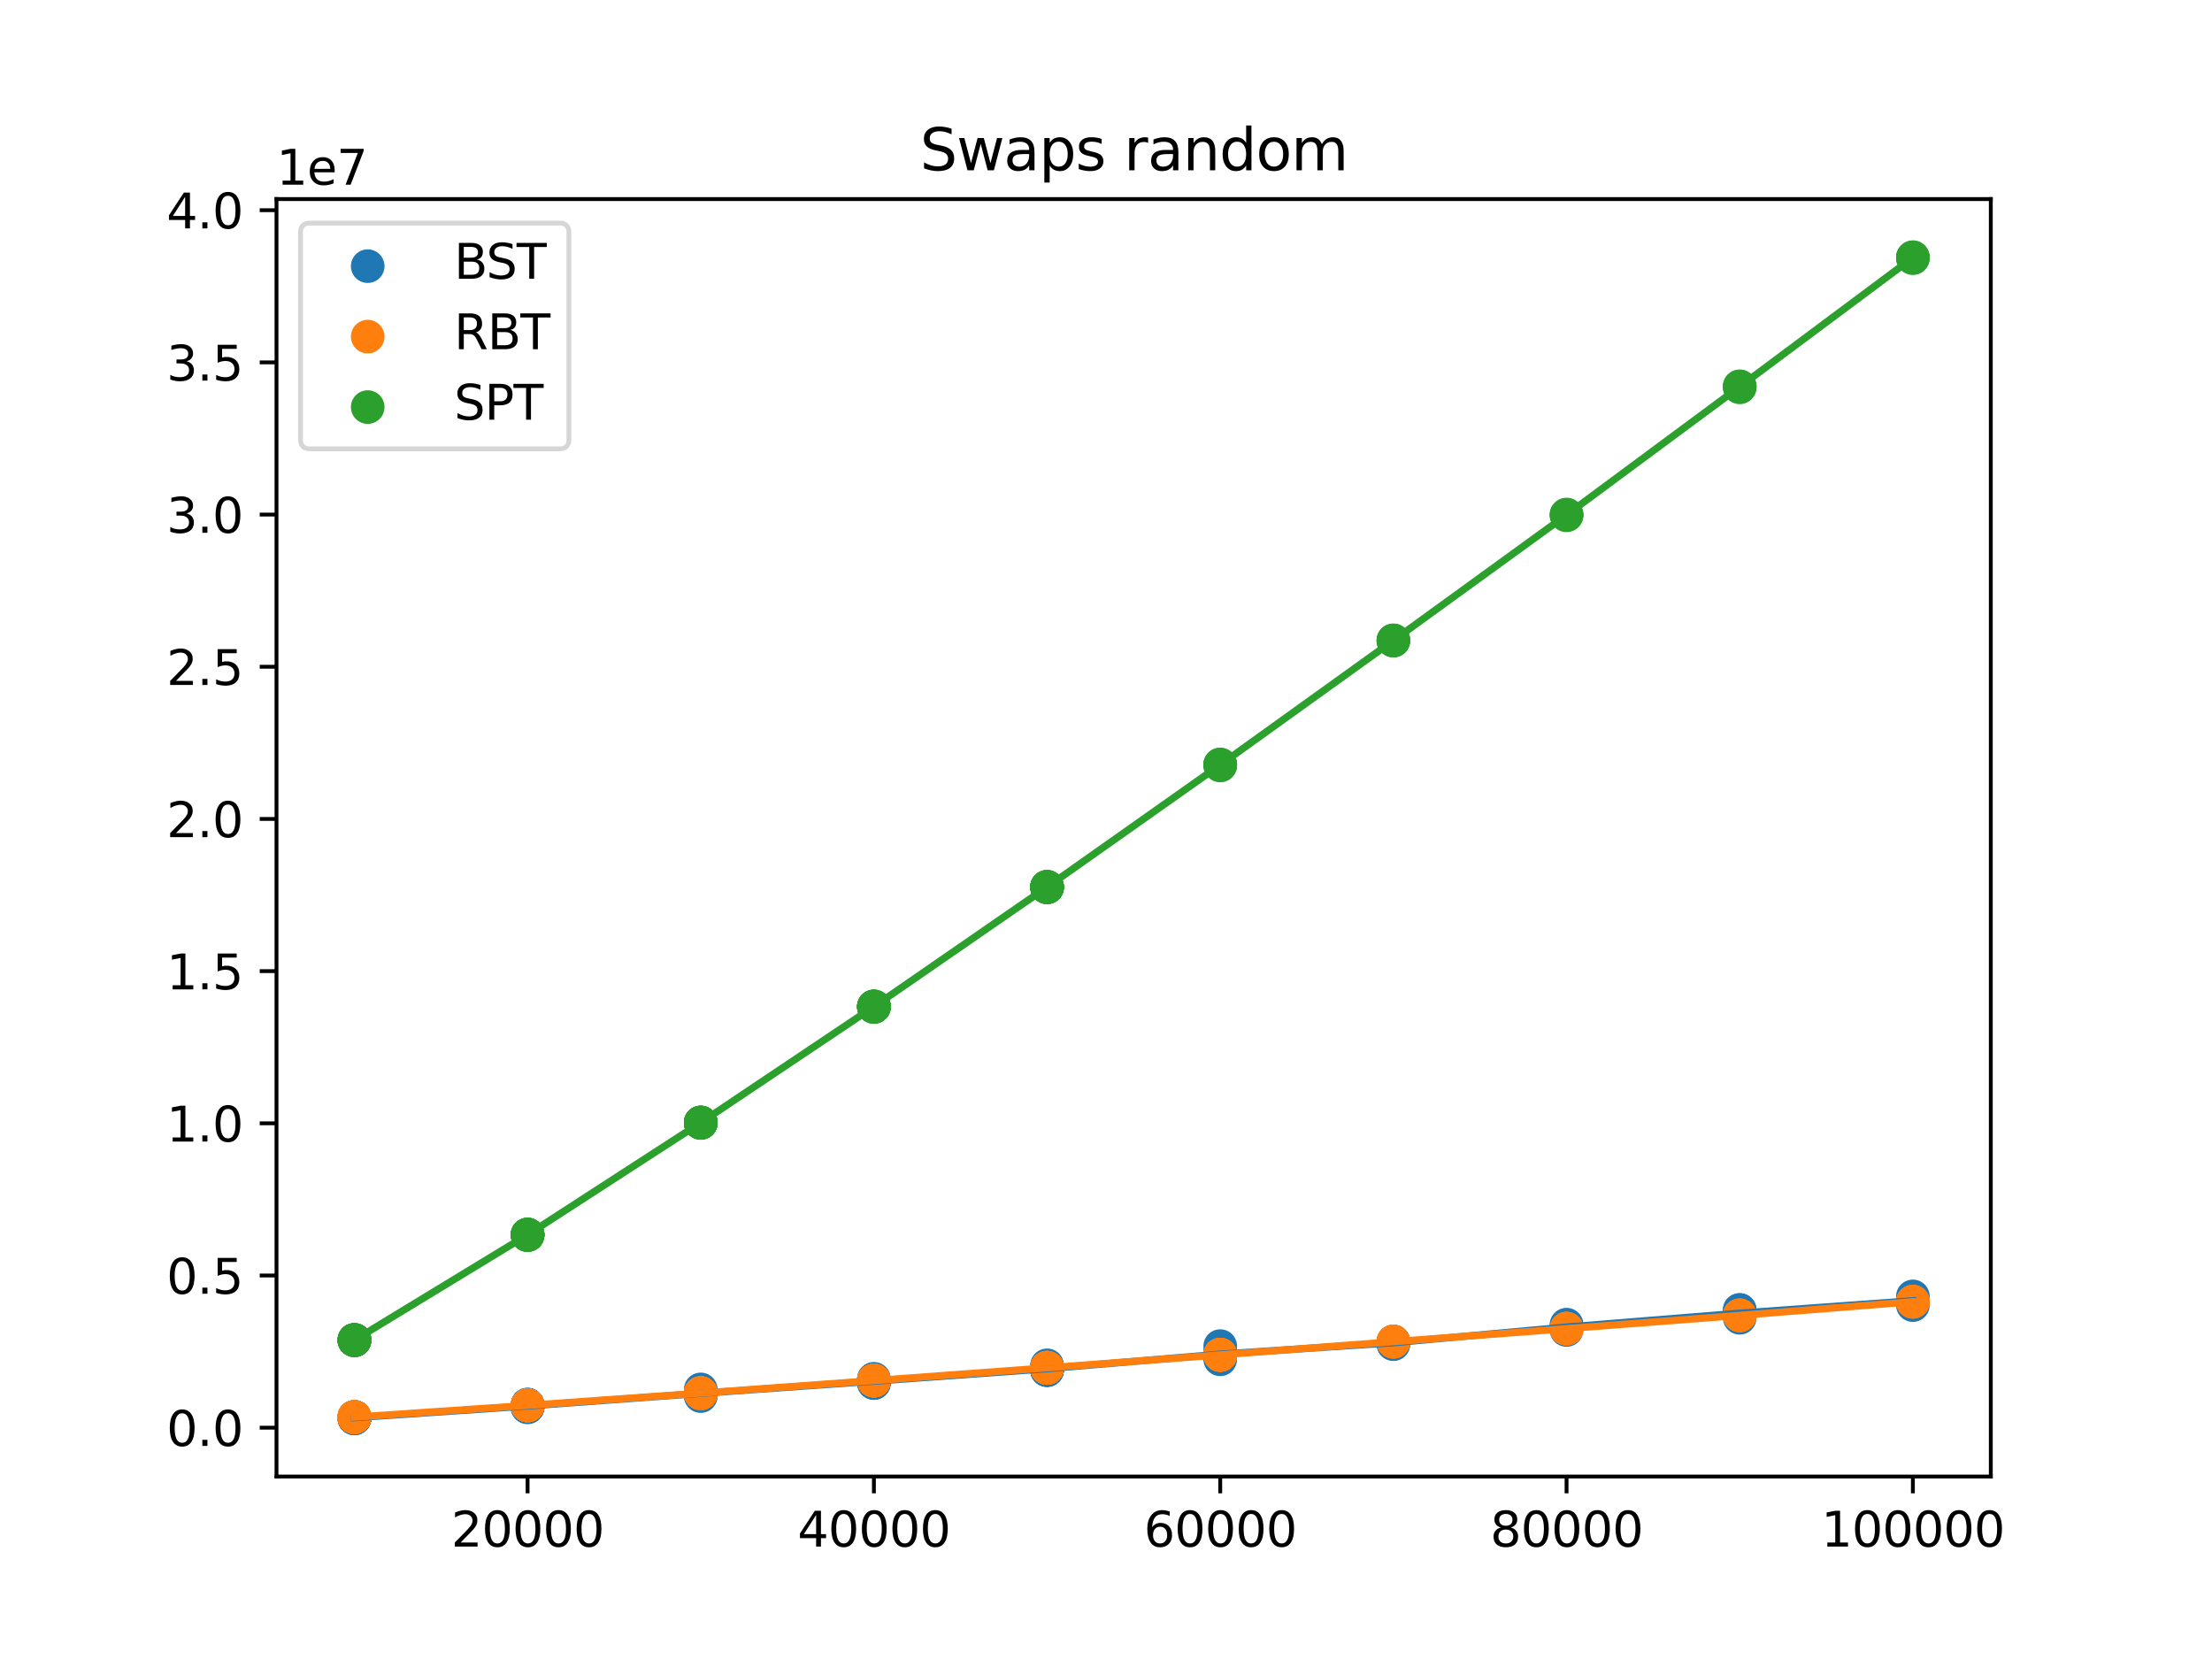 <?xml version="1.0" encoding="utf-8" standalone="no"?>
<!DOCTYPE svg PUBLIC "-//W3C//DTD SVG 1.1//EN"
  "http://www.w3.org/Graphics/SVG/1.1/DTD/svg11.dtd">
<svg xmlns:xlink="http://www.w3.org/1999/xlink" width="460.8pt" height="345.6pt" viewBox="0 0 460.8 345.6" xmlns="http://www.w3.org/2000/svg" version="1.1">
 <defs>
  <style type="text/css">*{stroke-linejoin: round; stroke-linecap: butt}</style>
 </defs>
 <g id="figure_1">
  <g id="patch_1">
   <path d="M 0 345.6 
L 460.8 345.6 
L 460.8 0 
L 0 0 
z
" style="fill: #ffffff"/>
  </g>
  <g id="axes_1">
   <g id="patch_2">
    <path d="M 57.6 307.584 
L 414.72 307.584 
L 414.72 41.472 
L 57.6 41.472 
z
" style="fill: #ffffff"/>
   </g>
   <g id="PathCollection_1">
    <defs>
     <path id="m576a1765b0" d="M 0 3 
C 0.796 3 1.559 2.684 2.121 2.121 
C 2.684 1.559 3 0.796 3 0 
C 3 -0.796 2.684 -1.559 2.121 -2.121 
C 1.559 -2.684 0.796 -3 0 -3 
C -0.796 -3 -1.559 -2.684 -2.121 -2.121 
C -2.684 -1.559 -3 -0.796 -3 0 
C -3 0.796 -2.684 1.559 -2.121 2.121 
C -1.559 2.684 -0.796 3 0 3 
z
" style="stroke: #1f77b4"/>
    </defs>
    <g clip-path="url(#peb068934ae)">
     <use xlink:href="#m576a1765b0" x="73.833" y="295.259" style="fill: #1f77b4; stroke: #1f77b4"/>
     <use xlink:href="#m576a1765b0" x="73.833" y="295.221" style="fill: #1f77b4; stroke: #1f77b4"/>
     <use xlink:href="#m576a1765b0" x="73.833" y="295.149" style="fill: #1f77b4; stroke: #1f77b4"/>
     <use xlink:href="#m576a1765b0" x="73.833" y="295.281" style="fill: #1f77b4; stroke: #1f77b4"/>
     <use xlink:href="#m576a1765b0" x="73.833" y="295.488" style="fill: #1f77b4; stroke: #1f77b4"/>
     <use xlink:href="#m576a1765b0" x="73.833" y="295.207" style="fill: #1f77b4; stroke: #1f77b4"/>
     <use xlink:href="#m576a1765b0" x="73.833" y="295.435" style="fill: #1f77b4; stroke: #1f77b4"/>
     <use xlink:href="#m576a1765b0" x="73.833" y="295.384" style="fill: #1f77b4; stroke: #1f77b4"/>
     <use xlink:href="#m576a1765b0" x="73.833" y="295.164" style="fill: #1f77b4; stroke: #1f77b4"/>
     <use xlink:href="#m576a1765b0" x="73.833" y="295.355" style="fill: #1f77b4; stroke: #1f77b4"/>
     <use xlink:href="#m576a1765b0" x="73.833" y="295.397" style="fill: #1f77b4; stroke: #1f77b4"/>
     <use xlink:href="#m576a1765b0" x="73.833" y="295.287" style="fill: #1f77b4; stroke: #1f77b4"/>
     <use xlink:href="#m576a1765b0" x="73.833" y="295.421" style="fill: #1f77b4; stroke: #1f77b4"/>
     <use xlink:href="#m576a1765b0" x="73.833" y="295.46" style="fill: #1f77b4; stroke: #1f77b4"/>
     <use xlink:href="#m576a1765b0" x="73.833" y="295.248" style="fill: #1f77b4; stroke: #1f77b4"/>
     <use xlink:href="#m576a1765b0" x="73.833" y="295.418" style="fill: #1f77b4; stroke: #1f77b4"/>
     <use xlink:href="#m576a1765b0" x="73.833" y="295.409" style="fill: #1f77b4; stroke: #1f77b4"/>
     <use xlink:href="#m576a1765b0" x="73.833" y="295.329" style="fill: #1f77b4; stroke: #1f77b4"/>
     <use xlink:href="#m576a1765b0" x="73.833" y="295.334" style="fill: #1f77b4; stroke: #1f77b4"/>
     <use xlink:href="#m576a1765b0" x="73.833" y="295.406" style="fill: #1f77b4; stroke: #1f77b4"/>
     <use xlink:href="#m576a1765b0" x="109.905" y="293.07" style="fill: #1f77b4; stroke: #1f77b4"/>
     <use xlink:href="#m576a1765b0" x="109.905" y="292.846" style="fill: #1f77b4; stroke: #1f77b4"/>
     <use xlink:href="#m576a1765b0" x="109.905" y="292.868" style="fill: #1f77b4; stroke: #1f77b4"/>
     <use xlink:href="#m576a1765b0" x="109.905" y="292.607" style="fill: #1f77b4; stroke: #1f77b4"/>
     <use xlink:href="#m576a1765b0" x="109.905" y="293.036" style="fill: #1f77b4; stroke: #1f77b4"/>
     <use xlink:href="#m576a1765b0" x="109.905" y="292.661" style="fill: #1f77b4; stroke: #1f77b4"/>
     <use xlink:href="#m576a1765b0" x="109.905" y="292.981" style="fill: #1f77b4; stroke: #1f77b4"/>
     <use xlink:href="#m576a1765b0" x="109.905" y="292.902" style="fill: #1f77b4; stroke: #1f77b4"/>
     <use xlink:href="#m576a1765b0" x="109.905" y="292.908" style="fill: #1f77b4; stroke: #1f77b4"/>
     <use xlink:href="#m576a1765b0" x="109.905" y="293.02" style="fill: #1f77b4; stroke: #1f77b4"/>
     <use xlink:href="#m576a1765b0" x="109.905" y="293.025" style="fill: #1f77b4; stroke: #1f77b4"/>
     <use xlink:href="#m576a1765b0" x="109.905" y="292.85" style="fill: #1f77b4; stroke: #1f77b4"/>
     <use xlink:href="#m576a1765b0" x="109.905" y="292.73" style="fill: #1f77b4; stroke: #1f77b4"/>
     <use xlink:href="#m576a1765b0" x="109.905" y="293.034" style="fill: #1f77b4; stroke: #1f77b4"/>
     <use xlink:href="#m576a1765b0" x="109.905" y="292.727" style="fill: #1f77b4; stroke: #1f77b4"/>
     <use xlink:href="#m576a1765b0" x="109.905" y="293.04" style="fill: #1f77b4; stroke: #1f77b4"/>
     <use xlink:href="#m576a1765b0" x="109.905" y="293.065" style="fill: #1f77b4; stroke: #1f77b4"/>
     <use xlink:href="#m576a1765b0" x="109.905" y="292.758" style="fill: #1f77b4; stroke: #1f77b4"/>
     <use xlink:href="#m576a1765b0" x="109.905" y="292.61" style="fill: #1f77b4; stroke: #1f77b4"/>
     <use xlink:href="#m576a1765b0" x="109.905" y="293.179" style="fill: #1f77b4; stroke: #1f77b4"/>
     <use xlink:href="#m576a1765b0" x="145.978" y="290.144" style="fill: #1f77b4; stroke: #1f77b4"/>
     <use xlink:href="#m576a1765b0" x="145.978" y="290.443" style="fill: #1f77b4; stroke: #1f77b4"/>
     <use xlink:href="#m576a1765b0" x="145.978" y="290.826" style="fill: #1f77b4; stroke: #1f77b4"/>
     <use xlink:href="#m576a1765b0" x="145.978" y="290.219" style="fill: #1f77b4; stroke: #1f77b4"/>
     <use xlink:href="#m576a1765b0" x="145.978" y="290.044" style="fill: #1f77b4; stroke: #1f77b4"/>
     <use xlink:href="#m576a1765b0" x="145.978" y="290.522" style="fill: #1f77b4; stroke: #1f77b4"/>
     <use xlink:href="#m576a1765b0" x="145.978" y="290.348" style="fill: #1f77b4; stroke: #1f77b4"/>
     <use xlink:href="#m576a1765b0" x="145.978" y="290.575" style="fill: #1f77b4; stroke: #1f77b4"/>
     <use xlink:href="#m576a1765b0" x="145.978" y="290.364" style="fill: #1f77b4; stroke: #1f77b4"/>
     <use xlink:href="#m576a1765b0" x="145.978" y="290.132" style="fill: #1f77b4; stroke: #1f77b4"/>
     <use xlink:href="#m576a1765b0" x="145.978" y="290.636" style="fill: #1f77b4; stroke: #1f77b4"/>
     <use xlink:href="#m576a1765b0" x="145.978" y="289.806" style="fill: #1f77b4; stroke: #1f77b4"/>
     <use xlink:href="#m576a1765b0" x="145.978" y="290.298" style="fill: #1f77b4; stroke: #1f77b4"/>
     <use xlink:href="#m576a1765b0" x="145.978" y="290.303" style="fill: #1f77b4; stroke: #1f77b4"/>
     <use xlink:href="#m576a1765b0" x="145.978" y="290.312" style="fill: #1f77b4; stroke: #1f77b4"/>
     <use xlink:href="#m576a1765b0" x="145.978" y="290.334" style="fill: #1f77b4; stroke: #1f77b4"/>
     <use xlink:href="#m576a1765b0" x="145.978" y="290.115" style="fill: #1f77b4; stroke: #1f77b4"/>
     <use xlink:href="#m576a1765b0" x="145.978" y="290.066" style="fill: #1f77b4; stroke: #1f77b4"/>
     <use xlink:href="#m576a1765b0" x="145.978" y="290.279" style="fill: #1f77b4; stroke: #1f77b4"/>
     <use xlink:href="#m576a1765b0" x="145.978" y="289.443" style="fill: #1f77b4; stroke: #1f77b4"/>
     <use xlink:href="#m576a1765b0" x="182.051" y="287.808" style="fill: #1f77b4; stroke: #1f77b4"/>
     <use xlink:href="#m576a1765b0" x="182.051" y="287.452" style="fill: #1f77b4; stroke: #1f77b4"/>
     <use xlink:href="#m576a1765b0" x="182.051" y="287.771" style="fill: #1f77b4; stroke: #1f77b4"/>
     <use xlink:href="#m576a1765b0" x="182.051" y="287.339" style="fill: #1f77b4; stroke: #1f77b4"/>
     <use xlink:href="#m576a1765b0" x="182.051" y="287.695" style="fill: #1f77b4; stroke: #1f77b4"/>
     <use xlink:href="#m576a1765b0" x="182.051" y="287.657" style="fill: #1f77b4; stroke: #1f77b4"/>
     <use xlink:href="#m576a1765b0" x="182.051" y="287.578" style="fill: #1f77b4; stroke: #1f77b4"/>
     <use xlink:href="#m576a1765b0" x="182.051" y="287.981" style="fill: #1f77b4; stroke: #1f77b4"/>
     <use xlink:href="#m576a1765b0" x="182.051" y="287.56" style="fill: #1f77b4; stroke: #1f77b4"/>
     <use xlink:href="#m576a1765b0" x="182.051" y="288.126" style="fill: #1f77b4; stroke: #1f77b4"/>
     <use xlink:href="#m576a1765b0" x="182.051" y="287.957" style="fill: #1f77b4; stroke: #1f77b4"/>
     <use xlink:href="#m576a1765b0" x="182.051" y="287.592" style="fill: #1f77b4; stroke: #1f77b4"/>
     <use xlink:href="#m576a1765b0" x="182.051" y="287.235" style="fill: #1f77b4; stroke: #1f77b4"/>
     <use xlink:href="#m576a1765b0" x="182.051" y="287.768" style="fill: #1f77b4; stroke: #1f77b4"/>
     <use xlink:href="#m576a1765b0" x="182.051" y="287.779" style="fill: #1f77b4; stroke: #1f77b4"/>
     <use xlink:href="#m576a1765b0" x="182.051" y="287.79" style="fill: #1f77b4; stroke: #1f77b4"/>
     <use xlink:href="#m576a1765b0" x="182.051" y="288.089" style="fill: #1f77b4; stroke: #1f77b4"/>
     <use xlink:href="#m576a1765b0" x="182.051" y="287.651" style="fill: #1f77b4; stroke: #1f77b4"/>
     <use xlink:href="#m576a1765b0" x="182.051" y="287.991" style="fill: #1f77b4; stroke: #1f77b4"/>
     <use xlink:href="#m576a1765b0" x="182.051" y="287.774" style="fill: #1f77b4; stroke: #1f77b4"/>
     <use xlink:href="#m576a1765b0" x="218.124" y="285.294" style="fill: #1f77b4; stroke: #1f77b4"/>
     <use xlink:href="#m576a1765b0" x="218.124" y="284.904" style="fill: #1f77b4; stroke: #1f77b4"/>
     <use xlink:href="#m576a1765b0" x="218.124" y="285.173" style="fill: #1f77b4; stroke: #1f77b4"/>
     <use xlink:href="#m576a1765b0" x="218.124" y="285.432" style="fill: #1f77b4; stroke: #1f77b4"/>
     <use xlink:href="#m576a1765b0" x="218.124" y="285.046" style="fill: #1f77b4; stroke: #1f77b4"/>
     <use xlink:href="#m576a1765b0" x="218.124" y="285.395" style="fill: #1f77b4; stroke: #1f77b4"/>
     <use xlink:href="#m576a1765b0" x="218.124" y="285.064" style="fill: #1f77b4; stroke: #1f77b4"/>
     <use xlink:href="#m576a1765b0" x="218.124" y="284.425" style="fill: #1f77b4; stroke: #1f77b4"/>
     <use xlink:href="#m576a1765b0" x="218.124" y="285.032" style="fill: #1f77b4; stroke: #1f77b4"/>
     <use xlink:href="#m576a1765b0" x="218.124" y="285.243" style="fill: #1f77b4; stroke: #1f77b4"/>
     <use xlink:href="#m576a1765b0" x="218.124" y="284.55" style="fill: #1f77b4; stroke: #1f77b4"/>
     <use xlink:href="#m576a1765b0" x="218.124" y="284.974" style="fill: #1f77b4; stroke: #1f77b4"/>
     <use xlink:href="#m576a1765b0" x="218.124" y="285.177" style="fill: #1f77b4; stroke: #1f77b4"/>
     <use xlink:href="#m576a1765b0" x="218.124" y="285.277" style="fill: #1f77b4; stroke: #1f77b4"/>
     <use xlink:href="#m576a1765b0" x="218.124" y="285.012" style="fill: #1f77b4; stroke: #1f77b4"/>
     <use xlink:href="#m576a1765b0" x="218.124" y="285.243" style="fill: #1f77b4; stroke: #1f77b4"/>
     <use xlink:href="#m576a1765b0" x="218.124" y="285.412" style="fill: #1f77b4; stroke: #1f77b4"/>
     <use xlink:href="#m576a1765b0" x="218.124" y="285.346" style="fill: #1f77b4; stroke: #1f77b4"/>
     <use xlink:href="#m576a1765b0" x="218.124" y="285.262" style="fill: #1f77b4; stroke: #1f77b4"/>
     <use xlink:href="#m576a1765b0" x="218.124" y="285.363" style="fill: #1f77b4; stroke: #1f77b4"/>
     <use xlink:href="#m576a1765b0" x="254.196" y="281.888" style="fill: #1f77b4; stroke: #1f77b4"/>
     <use xlink:href="#m576a1765b0" x="254.196" y="282.392" style="fill: #1f77b4; stroke: #1f77b4"/>
     <use xlink:href="#m576a1765b0" x="254.196" y="283.172" style="fill: #1f77b4; stroke: #1f77b4"/>
     <use xlink:href="#m576a1765b0" x="254.196" y="282.613" style="fill: #1f77b4; stroke: #1f77b4"/>
     <use xlink:href="#m576a1765b0" x="254.196" y="282.327" style="fill: #1f77b4; stroke: #1f77b4"/>
     <use xlink:href="#m576a1765b0" x="254.196" y="281.682" style="fill: #1f77b4; stroke: #1f77b4"/>
     <use xlink:href="#m576a1765b0" x="254.196" y="282.187" style="fill: #1f77b4; stroke: #1f77b4"/>
     <use xlink:href="#m576a1765b0" x="254.196" y="280.417" style="fill: #1f77b4; stroke: #1f77b4"/>
     <use xlink:href="#m576a1765b0" x="290.269" y="279.475" style="fill: #1f77b4; stroke: #1f77b4"/>
     <use xlink:href="#m576a1765b0" x="290.269" y="279.448" style="fill: #1f77b4; stroke: #1f77b4"/>
     <use xlink:href="#m576a1765b0" x="290.269" y="280.015" style="fill: #1f77b4; stroke: #1f77b4"/>
     <use xlink:href="#m576a1765b0" x="290.269" y="279.929" style="fill: #1f77b4; stroke: #1f77b4"/>
     <use xlink:href="#m576a1765b0" x="326.342" y="277.056" style="fill: #1f77b4; stroke: #1f77b4"/>
     <use xlink:href="#m576a1765b0" x="326.342" y="276.614" style="fill: #1f77b4; stroke: #1f77b4"/>
     <use xlink:href="#m576a1765b0" x="326.342" y="276.134" style="fill: #1f77b4; stroke: #1f77b4"/>
     <use xlink:href="#m576a1765b0" x="326.342" y="275.951" style="fill: #1f77b4; stroke: #1f77b4"/>
     <use xlink:href="#m576a1765b0" x="362.415" y="272.926" style="fill: #1f77b4; stroke: #1f77b4"/>
     <use xlink:href="#m576a1765b0" x="362.415" y="273.885" style="fill: #1f77b4; stroke: #1f77b4"/>
     <use xlink:href="#m576a1765b0" x="362.415" y="274.515" style="fill: #1f77b4; stroke: #1f77b4"/>
     <use xlink:href="#m576a1765b0" x="362.415" y="272.873" style="fill: #1f77b4; stroke: #1f77b4"/>
     <use xlink:href="#m576a1765b0" x="398.487" y="270.607" style="fill: #1f77b4; stroke: #1f77b4"/>
     <use xlink:href="#m576a1765b0" x="398.487" y="271.27" style="fill: #1f77b4; stroke: #1f77b4"/>
     <use xlink:href="#m576a1765b0" x="398.487" y="270.064" style="fill: #1f77b4; stroke: #1f77b4"/>
     <use xlink:href="#m576a1765b0" x="398.487" y="271.877" style="fill: #1f77b4; stroke: #1f77b4"/>
    </g>
   </g>
   <g id="PathCollection_2">
    <defs>
     <path id="m534f227cd3" d="M 0 3 
C 0.796 3 1.559 2.684 2.121 2.121 
C 2.684 1.559 3 0.796 3 0 
C 3 -0.796 2.684 -1.559 2.121 -2.121 
C 1.559 -2.684 0.796 -3 0 -3 
C -0.796 -3 -1.559 -2.684 -2.121 -2.121 
C -2.684 -1.559 -3 -0.796 -3 0 
C -3 0.796 -2.684 1.559 -2.121 2.121 
C -1.559 2.684 -0.796 3 0 3 
z
" style="stroke: #ff7f0e"/>
    </defs>
    <g clip-path="url(#peb068934ae)">
     <use xlink:href="#m534f227cd3" x="73.833" y="295.214" style="fill: #ff7f0e; stroke: #ff7f0e"/>
     <use xlink:href="#m534f227cd3" x="73.833" y="295.219" style="fill: #ff7f0e; stroke: #ff7f0e"/>
     <use xlink:href="#m534f227cd3" x="73.833" y="295.225" style="fill: #ff7f0e; stroke: #ff7f0e"/>
     <use xlink:href="#m534f227cd3" x="73.833" y="295.221" style="fill: #ff7f0e; stroke: #ff7f0e"/>
     <use xlink:href="#m534f227cd3" x="73.833" y="295.228" style="fill: #ff7f0e; stroke: #ff7f0e"/>
     <use xlink:href="#m534f227cd3" x="73.833" y="295.225" style="fill: #ff7f0e; stroke: #ff7f0e"/>
     <use xlink:href="#m534f227cd3" x="73.833" y="295.221" style="fill: #ff7f0e; stroke: #ff7f0e"/>
     <use xlink:href="#m534f227cd3" x="73.833" y="295.225" style="fill: #ff7f0e; stroke: #ff7f0e"/>
     <use xlink:href="#m534f227cd3" x="73.833" y="295.218" style="fill: #ff7f0e; stroke: #ff7f0e"/>
     <use xlink:href="#m534f227cd3" x="73.833" y="295.222" style="fill: #ff7f0e; stroke: #ff7f0e"/>
     <use xlink:href="#m534f227cd3" x="73.833" y="295.227" style="fill: #ff7f0e; stroke: #ff7f0e"/>
     <use xlink:href="#m534f227cd3" x="73.833" y="295.22" style="fill: #ff7f0e; stroke: #ff7f0e"/>
     <use xlink:href="#m534f227cd3" x="73.833" y="295.219" style="fill: #ff7f0e; stroke: #ff7f0e"/>
     <use xlink:href="#m534f227cd3" x="73.833" y="295.221" style="fill: #ff7f0e; stroke: #ff7f0e"/>
     <use xlink:href="#m534f227cd3" x="73.833" y="295.221" style="fill: #ff7f0e; stroke: #ff7f0e"/>
     <use xlink:href="#m534f227cd3" x="73.833" y="295.227" style="fill: #ff7f0e; stroke: #ff7f0e"/>
     <use xlink:href="#m534f227cd3" x="73.833" y="295.217" style="fill: #ff7f0e; stroke: #ff7f0e"/>
     <use xlink:href="#m534f227cd3" x="73.833" y="295.211" style="fill: #ff7f0e; stroke: #ff7f0e"/>
     <use xlink:href="#m534f227cd3" x="73.833" y="295.224" style="fill: #ff7f0e; stroke: #ff7f0e"/>
     <use xlink:href="#m534f227cd3" x="73.833" y="295.216" style="fill: #ff7f0e; stroke: #ff7f0e"/>
     <use xlink:href="#m534f227cd3" x="109.905" y="292.77" style="fill: #ff7f0e; stroke: #ff7f0e"/>
     <use xlink:href="#m534f227cd3" x="109.905" y="292.758" style="fill: #ff7f0e; stroke: #ff7f0e"/>
     <use xlink:href="#m534f227cd3" x="109.905" y="292.766" style="fill: #ff7f0e; stroke: #ff7f0e"/>
     <use xlink:href="#m534f227cd3" x="109.905" y="292.754" style="fill: #ff7f0e; stroke: #ff7f0e"/>
     <use xlink:href="#m534f227cd3" x="109.905" y="292.755" style="fill: #ff7f0e; stroke: #ff7f0e"/>
     <use xlink:href="#m534f227cd3" x="109.905" y="292.766" style="fill: #ff7f0e; stroke: #ff7f0e"/>
     <use xlink:href="#m534f227cd3" x="109.905" y="292.764" style="fill: #ff7f0e; stroke: #ff7f0e"/>
     <use xlink:href="#m534f227cd3" x="109.905" y="292.762" style="fill: #ff7f0e; stroke: #ff7f0e"/>
     <use xlink:href="#m534f227cd3" x="109.905" y="292.788" style="fill: #ff7f0e; stroke: #ff7f0e"/>
     <use xlink:href="#m534f227cd3" x="109.905" y="292.761" style="fill: #ff7f0e; stroke: #ff7f0e"/>
     <use xlink:href="#m534f227cd3" x="109.905" y="292.765" style="fill: #ff7f0e; stroke: #ff7f0e"/>
     <use xlink:href="#m534f227cd3" x="109.905" y="292.774" style="fill: #ff7f0e; stroke: #ff7f0e"/>
     <use xlink:href="#m534f227cd3" x="109.905" y="292.784" style="fill: #ff7f0e; stroke: #ff7f0e"/>
     <use xlink:href="#m534f227cd3" x="109.905" y="292.767" style="fill: #ff7f0e; stroke: #ff7f0e"/>
     <use xlink:href="#m534f227cd3" x="109.905" y="292.766" style="fill: #ff7f0e; stroke: #ff7f0e"/>
     <use xlink:href="#m534f227cd3" x="109.905" y="292.763" style="fill: #ff7f0e; stroke: #ff7f0e"/>
     <use xlink:href="#m534f227cd3" x="109.905" y="292.754" style="fill: #ff7f0e; stroke: #ff7f0e"/>
     <use xlink:href="#m534f227cd3" x="109.905" y="292.772" style="fill: #ff7f0e; stroke: #ff7f0e"/>
     <use xlink:href="#m534f227cd3" x="109.905" y="292.77" style="fill: #ff7f0e; stroke: #ff7f0e"/>
     <use xlink:href="#m534f227cd3" x="109.905" y="292.764" style="fill: #ff7f0e; stroke: #ff7f0e"/>
     <use xlink:href="#m534f227cd3" x="145.978" y="290.215" style="fill: #ff7f0e; stroke: #ff7f0e"/>
     <use xlink:href="#m534f227cd3" x="145.978" y="290.187" style="fill: #ff7f0e; stroke: #ff7f0e"/>
     <use xlink:href="#m534f227cd3" x="145.978" y="290.234" style="fill: #ff7f0e; stroke: #ff7f0e"/>
     <use xlink:href="#m534f227cd3" x="145.978" y="290.213" style="fill: #ff7f0e; stroke: #ff7f0e"/>
     <use xlink:href="#m534f227cd3" x="145.978" y="290.221" style="fill: #ff7f0e; stroke: #ff7f0e"/>
     <use xlink:href="#m534f227cd3" x="145.978" y="290.22" style="fill: #ff7f0e; stroke: #ff7f0e"/>
     <use xlink:href="#m534f227cd3" x="145.978" y="290.229" style="fill: #ff7f0e; stroke: #ff7f0e"/>
     <use xlink:href="#m534f227cd3" x="145.978" y="290.224" style="fill: #ff7f0e; stroke: #ff7f0e"/>
     <use xlink:href="#m534f227cd3" x="145.978" y="290.206" style="fill: #ff7f0e; stroke: #ff7f0e"/>
     <use xlink:href="#m534f227cd3" x="145.978" y="290.217" style="fill: #ff7f0e; stroke: #ff7f0e"/>
     <use xlink:href="#m534f227cd3" x="145.978" y="290.235" style="fill: #ff7f0e; stroke: #ff7f0e"/>
     <use xlink:href="#m534f227cd3" x="145.978" y="290.238" style="fill: #ff7f0e; stroke: #ff7f0e"/>
     <use xlink:href="#m534f227cd3" x="145.978" y="290.207" style="fill: #ff7f0e; stroke: #ff7f0e"/>
     <use xlink:href="#m534f227cd3" x="145.978" y="290.216" style="fill: #ff7f0e; stroke: #ff7f0e"/>
     <use xlink:href="#m534f227cd3" x="145.978" y="290.216" style="fill: #ff7f0e; stroke: #ff7f0e"/>
     <use xlink:href="#m534f227cd3" x="145.978" y="290.231" style="fill: #ff7f0e; stroke: #ff7f0e"/>
     <use xlink:href="#m534f227cd3" x="145.978" y="290.231" style="fill: #ff7f0e; stroke: #ff7f0e"/>
     <use xlink:href="#m534f227cd3" x="145.978" y="290.226" style="fill: #ff7f0e; stroke: #ff7f0e"/>
     <use xlink:href="#m534f227cd3" x="145.978" y="290.213" style="fill: #ff7f0e; stroke: #ff7f0e"/>
     <use xlink:href="#m534f227cd3" x="145.978" y="290.188" style="fill: #ff7f0e; stroke: #ff7f0e"/>
     <use xlink:href="#m534f227cd3" x="182.051" y="287.608" style="fill: #ff7f0e; stroke: #ff7f0e"/>
     <use xlink:href="#m534f227cd3" x="182.051" y="287.608" style="fill: #ff7f0e; stroke: #ff7f0e"/>
     <use xlink:href="#m534f227cd3" x="182.051" y="287.605" style="fill: #ff7f0e; stroke: #ff7f0e"/>
     <use xlink:href="#m534f227cd3" x="182.051" y="287.602" style="fill: #ff7f0e; stroke: #ff7f0e"/>
     <use xlink:href="#m534f227cd3" x="182.051" y="287.593" style="fill: #ff7f0e; stroke: #ff7f0e"/>
     <use xlink:href="#m534f227cd3" x="182.051" y="287.591" style="fill: #ff7f0e; stroke: #ff7f0e"/>
     <use xlink:href="#m534f227cd3" x="182.051" y="287.607" style="fill: #ff7f0e; stroke: #ff7f0e"/>
     <use xlink:href="#m534f227cd3" x="182.051" y="287.619" style="fill: #ff7f0e; stroke: #ff7f0e"/>
     <use xlink:href="#m534f227cd3" x="182.051" y="287.601" style="fill: #ff7f0e; stroke: #ff7f0e"/>
     <use xlink:href="#m534f227cd3" x="182.051" y="287.59" style="fill: #ff7f0e; stroke: #ff7f0e"/>
     <use xlink:href="#m534f227cd3" x="182.051" y="287.581" style="fill: #ff7f0e; stroke: #ff7f0e"/>
     <use xlink:href="#m534f227cd3" x="182.051" y="287.588" style="fill: #ff7f0e; stroke: #ff7f0e"/>
     <use xlink:href="#m534f227cd3" x="182.051" y="287.635" style="fill: #ff7f0e; stroke: #ff7f0e"/>
     <use xlink:href="#m534f227cd3" x="182.051" y="287.59" style="fill: #ff7f0e; stroke: #ff7f0e"/>
     <use xlink:href="#m534f227cd3" x="182.051" y="287.602" style="fill: #ff7f0e; stroke: #ff7f0e"/>
     <use xlink:href="#m534f227cd3" x="182.051" y="287.579" style="fill: #ff7f0e; stroke: #ff7f0e"/>
     <use xlink:href="#m534f227cd3" x="182.051" y="287.59" style="fill: #ff7f0e; stroke: #ff7f0e"/>
     <use xlink:href="#m534f227cd3" x="182.051" y="287.592" style="fill: #ff7f0e; stroke: #ff7f0e"/>
     <use xlink:href="#m534f227cd3" x="182.051" y="287.592" style="fill: #ff7f0e; stroke: #ff7f0e"/>
     <use xlink:href="#m534f227cd3" x="182.051" y="287.591" style="fill: #ff7f0e; stroke: #ff7f0e"/>
     <use xlink:href="#m534f227cd3" x="218.124" y="284.971" style="fill: #ff7f0e; stroke: #ff7f0e"/>
     <use xlink:href="#m534f227cd3" x="218.124" y="284.949" style="fill: #ff7f0e; stroke: #ff7f0e"/>
     <use xlink:href="#m534f227cd3" x="218.124" y="284.967" style="fill: #ff7f0e; stroke: #ff7f0e"/>
     <use xlink:href="#m534f227cd3" x="218.124" y="284.969" style="fill: #ff7f0e; stroke: #ff7f0e"/>
     <use xlink:href="#m534f227cd3" x="218.124" y="284.904" style="fill: #ff7f0e; stroke: #ff7f0e"/>
     <use xlink:href="#m534f227cd3" x="218.124" y="284.976" style="fill: #ff7f0e; stroke: #ff7f0e"/>
     <use xlink:href="#m534f227cd3" x="218.124" y="284.935" style="fill: #ff7f0e; stroke: #ff7f0e"/>
     <use xlink:href="#m534f227cd3" x="218.124" y="284.961" style="fill: #ff7f0e; stroke: #ff7f0e"/>
     <use xlink:href="#m534f227cd3" x="218.124" y="284.973" style="fill: #ff7f0e; stroke: #ff7f0e"/>
     <use xlink:href="#m534f227cd3" x="218.124" y="284.918" style="fill: #ff7f0e; stroke: #ff7f0e"/>
     <use xlink:href="#m534f227cd3" x="218.124" y="284.977" style="fill: #ff7f0e; stroke: #ff7f0e"/>
     <use xlink:href="#m534f227cd3" x="218.124" y="284.978" style="fill: #ff7f0e; stroke: #ff7f0e"/>
     <use xlink:href="#m534f227cd3" x="218.124" y="284.906" style="fill: #ff7f0e; stroke: #ff7f0e"/>
     <use xlink:href="#m534f227cd3" x="218.124" y="284.934" style="fill: #ff7f0e; stroke: #ff7f0e"/>
     <use xlink:href="#m534f227cd3" x="218.124" y="284.935" style="fill: #ff7f0e; stroke: #ff7f0e"/>
     <use xlink:href="#m534f227cd3" x="218.124" y="284.951" style="fill: #ff7f0e; stroke: #ff7f0e"/>
     <use xlink:href="#m534f227cd3" x="218.124" y="284.938" style="fill: #ff7f0e; stroke: #ff7f0e"/>
     <use xlink:href="#m534f227cd3" x="218.124" y="284.94" style="fill: #ff7f0e; stroke: #ff7f0e"/>
     <use xlink:href="#m534f227cd3" x="218.124" y="284.948" style="fill: #ff7f0e; stroke: #ff7f0e"/>
     <use xlink:href="#m534f227cd3" x="218.124" y="284.912" style="fill: #ff7f0e; stroke: #ff7f0e"/>
     <use xlink:href="#m534f227cd3" x="254.196" y="282.217" style="fill: #ff7f0e; stroke: #ff7f0e"/>
     <use xlink:href="#m534f227cd3" x="254.196" y="282.236" style="fill: #ff7f0e; stroke: #ff7f0e"/>
     <use xlink:href="#m534f227cd3" x="254.196" y="282.263" style="fill: #ff7f0e; stroke: #ff7f0e"/>
     <use xlink:href="#m534f227cd3" x="254.196" y="282.266" style="fill: #ff7f0e; stroke: #ff7f0e"/>
     <use xlink:href="#m534f227cd3" x="254.196" y="282.2" style="fill: #ff7f0e; stroke: #ff7f0e"/>
     <use xlink:href="#m534f227cd3" x="254.196" y="282.234" style="fill: #ff7f0e; stroke: #ff7f0e"/>
     <use xlink:href="#m534f227cd3" x="254.196" y="282.217" style="fill: #ff7f0e; stroke: #ff7f0e"/>
     <use xlink:href="#m534f227cd3" x="254.196" y="282.209" style="fill: #ff7f0e; stroke: #ff7f0e"/>
     <use xlink:href="#m534f227cd3" x="254.196" y="282.233" style="fill: #ff7f0e; stroke: #ff7f0e"/>
     <use xlink:href="#m534f227cd3" x="254.196" y="282.255" style="fill: #ff7f0e; stroke: #ff7f0e"/>
     <use xlink:href="#m534f227cd3" x="254.196" y="282.247" style="fill: #ff7f0e; stroke: #ff7f0e"/>
     <use xlink:href="#m534f227cd3" x="254.196" y="282.247" style="fill: #ff7f0e; stroke: #ff7f0e"/>
     <use xlink:href="#m534f227cd3" x="254.196" y="282.201" style="fill: #ff7f0e; stroke: #ff7f0e"/>
     <use xlink:href="#m534f227cd3" x="254.196" y="282.271" style="fill: #ff7f0e; stroke: #ff7f0e"/>
     <use xlink:href="#m534f227cd3" x="254.196" y="282.284" style="fill: #ff7f0e; stroke: #ff7f0e"/>
     <use xlink:href="#m534f227cd3" x="254.196" y="282.195" style="fill: #ff7f0e; stroke: #ff7f0e"/>
     <use xlink:href="#m534f227cd3" x="290.269" y="279.498" style="fill: #ff7f0e; stroke: #ff7f0e"/>
     <use xlink:href="#m534f227cd3" x="290.269" y="279.544" style="fill: #ff7f0e; stroke: #ff7f0e"/>
     <use xlink:href="#m534f227cd3" x="290.269" y="279.461" style="fill: #ff7f0e; stroke: #ff7f0e"/>
     <use xlink:href="#m534f227cd3" x="290.269" y="279.489" style="fill: #ff7f0e; stroke: #ff7f0e"/>
     <use xlink:href="#m534f227cd3" x="326.342" y="276.771" style="fill: #ff7f0e; stroke: #ff7f0e"/>
     <use xlink:href="#m534f227cd3" x="326.342" y="276.779" style="fill: #ff7f0e; stroke: #ff7f0e"/>
     <use xlink:href="#m534f227cd3" x="326.342" y="276.768" style="fill: #ff7f0e; stroke: #ff7f0e"/>
     <use xlink:href="#m534f227cd3" x="326.342" y="276.806" style="fill: #ff7f0e; stroke: #ff7f0e"/>
     <use xlink:href="#m534f227cd3" x="362.415" y="274.037" style="fill: #ff7f0e; stroke: #ff7f0e"/>
     <use xlink:href="#m534f227cd3" x="362.415" y="274.002" style="fill: #ff7f0e; stroke: #ff7f0e"/>
     <use xlink:href="#m534f227cd3" x="362.415" y="274.012" style="fill: #ff7f0e; stroke: #ff7f0e"/>
     <use xlink:href="#m534f227cd3" x="362.415" y="274.007" style="fill: #ff7f0e; stroke: #ff7f0e"/>
     <use xlink:href="#m534f227cd3" x="398.487" y="271.205" style="fill: #ff7f0e; stroke: #ff7f0e"/>
     <use xlink:href="#m534f227cd3" x="398.487" y="271.139" style="fill: #ff7f0e; stroke: #ff7f0e"/>
     <use xlink:href="#m534f227cd3" x="398.487" y="271.146" style="fill: #ff7f0e; stroke: #ff7f0e"/>
     <use xlink:href="#m534f227cd3" x="398.487" y="271.185" style="fill: #ff7f0e; stroke: #ff7f0e"/>
    </g>
   </g>
   <g id="PathCollection_3">
    <defs>
     <path id="m13099ad1da" d="M 0 3 
C 0.796 3 1.559 2.684 2.121 2.121 
C 2.684 1.559 3 0.796 3 0 
C 3 -0.796 2.684 -1.559 2.121 -2.121 
C 1.559 -2.684 0.796 -3 0 -3 
C -0.796 -3 -1.559 -2.684 -2.121 -2.121 
C -2.684 -1.559 -3 -0.796 -3 0 
C -3 0.796 -2.684 1.559 -2.121 2.121 
C -1.559 2.684 -0.796 3 0 3 
z
" style="stroke: #2ca02c"/>
    </defs>
    <g clip-path="url(#peb068934ae)">
     <use xlink:href="#m13099ad1da" x="73.833" y="279.194" style="fill: #2ca02c; stroke: #2ca02c"/>
     <use xlink:href="#m13099ad1da" x="73.833" y="279.134" style="fill: #2ca02c; stroke: #2ca02c"/>
     <use xlink:href="#m13099ad1da" x="73.833" y="279.232" style="fill: #2ca02c; stroke: #2ca02c"/>
     <use xlink:href="#m13099ad1da" x="73.833" y="279.147" style="fill: #2ca02c; stroke: #2ca02c"/>
     <use xlink:href="#m13099ad1da" x="73.833" y="279.113" style="fill: #2ca02c; stroke: #2ca02c"/>
     <use xlink:href="#m13099ad1da" x="73.833" y="279.192" style="fill: #2ca02c; stroke: #2ca02c"/>
     <use xlink:href="#m13099ad1da" x="73.833" y="279.184" style="fill: #2ca02c; stroke: #2ca02c"/>
     <use xlink:href="#m13099ad1da" x="73.833" y="279.143" style="fill: #2ca02c; stroke: #2ca02c"/>
     <use xlink:href="#m13099ad1da" x="73.833" y="279.176" style="fill: #2ca02c; stroke: #2ca02c"/>
     <use xlink:href="#m13099ad1da" x="73.833" y="279.132" style="fill: #2ca02c; stroke: #2ca02c"/>
     <use xlink:href="#m13099ad1da" x="109.905" y="257.181" style="fill: #2ca02c; stroke: #2ca02c"/>
     <use xlink:href="#m13099ad1da" x="109.905" y="257.152" style="fill: #2ca02c; stroke: #2ca02c"/>
     <use xlink:href="#m13099ad1da" x="109.905" y="257.206" style="fill: #2ca02c; stroke: #2ca02c"/>
     <use xlink:href="#m13099ad1da" x="109.905" y="257.296" style="fill: #2ca02c; stroke: #2ca02c"/>
     <use xlink:href="#m13099ad1da" x="109.905" y="257.236" style="fill: #2ca02c; stroke: #2ca02c"/>
     <use xlink:href="#m13099ad1da" x="109.905" y="257.171" style="fill: #2ca02c; stroke: #2ca02c"/>
     <use xlink:href="#m13099ad1da" x="109.905" y="257.219" style="fill: #2ca02c; stroke: #2ca02c"/>
     <use xlink:href="#m13099ad1da" x="109.905" y="257.308" style="fill: #2ca02c; stroke: #2ca02c"/>
     <use xlink:href="#m13099ad1da" x="109.905" y="257.262" style="fill: #2ca02c; stroke: #2ca02c"/>
     <use xlink:href="#m13099ad1da" x="109.905" y="257.213" style="fill: #2ca02c; stroke: #2ca02c"/>
     <use xlink:href="#m13099ad1da" x="145.978" y="233.836" style="fill: #2ca02c; stroke: #2ca02c"/>
     <use xlink:href="#m13099ad1da" x="145.978" y="233.861" style="fill: #2ca02c; stroke: #2ca02c"/>
     <use xlink:href="#m13099ad1da" x="145.978" y="233.949" style="fill: #2ca02c; stroke: #2ca02c"/>
     <use xlink:href="#m13099ad1da" x="145.978" y="233.91" style="fill: #2ca02c; stroke: #2ca02c"/>
     <use xlink:href="#m13099ad1da" x="145.978" y="233.833" style="fill: #2ca02c; stroke: #2ca02c"/>
     <use xlink:href="#m13099ad1da" x="145.978" y="233.878" style="fill: #2ca02c; stroke: #2ca02c"/>
     <use xlink:href="#m13099ad1da" x="145.978" y="233.846" style="fill: #2ca02c; stroke: #2ca02c"/>
     <use xlink:href="#m13099ad1da" x="145.978" y="233.857" style="fill: #2ca02c; stroke: #2ca02c"/>
     <use xlink:href="#m13099ad1da" x="145.978" y="233.893" style="fill: #2ca02c; stroke: #2ca02c"/>
     <use xlink:href="#m13099ad1da" x="145.978" y="233.838" style="fill: #2ca02c; stroke: #2ca02c"/>
     <use xlink:href="#m13099ad1da" x="182.051" y="209.725" style="fill: #2ca02c; stroke: #2ca02c"/>
     <use xlink:href="#m13099ad1da" x="182.051" y="209.676" style="fill: #2ca02c; stroke: #2ca02c"/>
     <use xlink:href="#m13099ad1da" x="182.051" y="209.713" style="fill: #2ca02c; stroke: #2ca02c"/>
     <use xlink:href="#m13099ad1da" x="182.051" y="209.628" style="fill: #2ca02c; stroke: #2ca02c"/>
     <use xlink:href="#m13099ad1da" x="182.051" y="209.698" style="fill: #2ca02c; stroke: #2ca02c"/>
     <use xlink:href="#m13099ad1da" x="182.051" y="209.711" style="fill: #2ca02c; stroke: #2ca02c"/>
     <use xlink:href="#m13099ad1da" x="182.051" y="209.787" style="fill: #2ca02c; stroke: #2ca02c"/>
     <use xlink:href="#m13099ad1da" x="182.051" y="209.724" style="fill: #2ca02c; stroke: #2ca02c"/>
     <use xlink:href="#m13099ad1da" x="182.051" y="209.692" style="fill: #2ca02c; stroke: #2ca02c"/>
     <use xlink:href="#m13099ad1da" x="182.051" y="209.671" style="fill: #2ca02c; stroke: #2ca02c"/>
     <use xlink:href="#m13099ad1da" x="218.124" y="184.797" style="fill: #2ca02c; stroke: #2ca02c"/>
     <use xlink:href="#m13099ad1da" x="218.124" y="184.731" style="fill: #2ca02c; stroke: #2ca02c"/>
     <use xlink:href="#m13099ad1da" x="218.124" y="184.84" style="fill: #2ca02c; stroke: #2ca02c"/>
     <use xlink:href="#m13099ad1da" x="218.124" y="184.807" style="fill: #2ca02c; stroke: #2ca02c"/>
     <use xlink:href="#m13099ad1da" x="218.124" y="184.824" style="fill: #2ca02c; stroke: #2ca02c"/>
     <use xlink:href="#m13099ad1da" x="218.124" y="184.841" style="fill: #2ca02c; stroke: #2ca02c"/>
     <use xlink:href="#m13099ad1da" x="218.124" y="184.829" style="fill: #2ca02c; stroke: #2ca02c"/>
     <use xlink:href="#m13099ad1da" x="218.124" y="184.774" style="fill: #2ca02c; stroke: #2ca02c"/>
     <use xlink:href="#m13099ad1da" x="218.124" y="184.754" style="fill: #2ca02c; stroke: #2ca02c"/>
     <use xlink:href="#m13099ad1da" x="218.124" y="184.721" style="fill: #2ca02c; stroke: #2ca02c"/>
     <use xlink:href="#m13099ad1da" x="254.196" y="159.338" style="fill: #2ca02c; stroke: #2ca02c"/>
     <use xlink:href="#m13099ad1da" x="254.196" y="159.266" style="fill: #2ca02c; stroke: #2ca02c"/>
     <use xlink:href="#m13099ad1da" x="254.196" y="159.275" style="fill: #2ca02c; stroke: #2ca02c"/>
     <use xlink:href="#m13099ad1da" x="254.196" y="159.463" style="fill: #2ca02c; stroke: #2ca02c"/>
     <use xlink:href="#m13099ad1da" x="290.269" y="133.447" style="fill: #2ca02c; stroke: #2ca02c"/>
     <use xlink:href="#m13099ad1da" x="290.269" y="133.386" style="fill: #2ca02c; stroke: #2ca02c"/>
     <use xlink:href="#m13099ad1da" x="290.269" y="133.439" style="fill: #2ca02c; stroke: #2ca02c"/>
     <use xlink:href="#m13099ad1da" x="326.342" y="107.352" style="fill: #2ca02c; stroke: #2ca02c"/>
     <use xlink:href="#m13099ad1da" x="326.342" y="107.254" style="fill: #2ca02c; stroke: #2ca02c"/>
     <use xlink:href="#m13099ad1da" x="326.342" y="107.19" style="fill: #2ca02c; stroke: #2ca02c"/>
     <use xlink:href="#m13099ad1da" x="362.415" y="80.474" style="fill: #2ca02c; stroke: #2ca02c"/>
     <use xlink:href="#m13099ad1da" x="362.415" y="80.532" style="fill: #2ca02c; stroke: #2ca02c"/>
     <use xlink:href="#m13099ad1da" x="362.415" y="80.691" style="fill: #2ca02c; stroke: #2ca02c"/>
     <use xlink:href="#m13099ad1da" x="398.487" y="53.78" style="fill: #2ca02c; stroke: #2ca02c"/>
     <use xlink:href="#m13099ad1da" x="398.487" y="53.568" style="fill: #2ca02c; stroke: #2ca02c"/>
     <use xlink:href="#m13099ad1da" x="398.487" y="53.676" style="fill: #2ca02c; stroke: #2ca02c"/>
    </g>
   </g>
   <g id="matplotlib.axis_1">
    <g id="xtick_1">
     <g id="line2d_1">
      <defs>
       <path id="m4636f87f0a" d="M 0 0 
L 0 3.5 
" style="stroke: #000000; stroke-width: 0.8"/>
      </defs>
      <g>
       <use xlink:href="#m4636f87f0a" x="109.905" y="307.584" style="stroke: #000000; stroke-width: 0.8"/>
      </g>
     </g>
     <g id="text_1">
      <!-- 20000 -->
      <g transform="translate(93.999 322.182) scale(0.1 -0.1)">
       <defs>
        <path id="DejaVuSans-32" d="M 1228 531 
L 3431 531 
L 3431 0 
L 469 0 
L 469 531 
Q 828 903 1448 1529 
Q 2069 2156 2228 2338 
Q 2531 2678 2651 2914 
Q 2772 3150 2772 3378 
Q 2772 3750 2511 3984 
Q 2250 4219 1831 4219 
Q 1534 4219 1204 4116 
Q 875 4013 500 3803 
L 500 4441 
Q 881 4594 1212 4672 
Q 1544 4750 1819 4750 
Q 2544 4750 2975 4387 
Q 3406 4025 3406 3419 
Q 3406 3131 3298 2873 
Q 3191 2616 2906 2266 
Q 2828 2175 2409 1742 
Q 1991 1309 1228 531 
z
" transform="scale(0.016)"/>
        <path id="DejaVuSans-30" d="M 2034 4250 
Q 1547 4250 1301 3770 
Q 1056 3291 1056 2328 
Q 1056 1369 1301 889 
Q 1547 409 2034 409 
Q 2525 409 2770 889 
Q 3016 1369 3016 2328 
Q 3016 3291 2770 3770 
Q 2525 4250 2034 4250 
z
M 2034 4750 
Q 2819 4750 3233 4129 
Q 3647 3509 3647 2328 
Q 3647 1150 3233 529 
Q 2819 -91 2034 -91 
Q 1250 -91 836 529 
Q 422 1150 422 2328 
Q 422 3509 836 4129 
Q 1250 4750 2034 4750 
z
" transform="scale(0.016)"/>
       </defs>
       <use xlink:href="#DejaVuSans-32"/>
       <use xlink:href="#DejaVuSans-30" x="63.623"/>
       <use xlink:href="#DejaVuSans-30" x="127.246"/>
       <use xlink:href="#DejaVuSans-30" x="190.869"/>
       <use xlink:href="#DejaVuSans-30" x="254.492"/>
      </g>
     </g>
    </g>
    <g id="xtick_2">
     <g id="line2d_2">
      <g>
       <use xlink:href="#m4636f87f0a" x="182.051" y="307.584" style="stroke: #000000; stroke-width: 0.8"/>
      </g>
     </g>
     <g id="text_2">
      <!-- 40000 -->
      <g transform="translate(166.145 322.182) scale(0.1 -0.1)">
       <defs>
        <path id="DejaVuSans-34" d="M 2419 4116 
L 825 1625 
L 2419 1625 
L 2419 4116 
z
M 2253 4666 
L 3047 4666 
L 3047 1625 
L 3713 1625 
L 3713 1100 
L 3047 1100 
L 3047 0 
L 2419 0 
L 2419 1100 
L 313 1100 
L 313 1709 
L 2253 4666 
z
" transform="scale(0.016)"/>
       </defs>
       <use xlink:href="#DejaVuSans-34"/>
       <use xlink:href="#DejaVuSans-30" x="63.623"/>
       <use xlink:href="#DejaVuSans-30" x="127.246"/>
       <use xlink:href="#DejaVuSans-30" x="190.869"/>
       <use xlink:href="#DejaVuSans-30" x="254.492"/>
      </g>
     </g>
    </g>
    <g id="xtick_3">
     <g id="line2d_3">
      <g>
       <use xlink:href="#m4636f87f0a" x="254.196" y="307.584" style="stroke: #000000; stroke-width: 0.8"/>
      </g>
     </g>
     <g id="text_3">
      <!-- 60000 -->
      <g transform="translate(238.29 322.182) scale(0.1 -0.1)">
       <defs>
        <path id="DejaVuSans-36" d="M 2113 2584 
Q 1688 2584 1439 2293 
Q 1191 2003 1191 1497 
Q 1191 994 1439 701 
Q 1688 409 2113 409 
Q 2538 409 2786 701 
Q 3034 994 3034 1497 
Q 3034 2003 2786 2293 
Q 2538 2584 2113 2584 
z
M 3366 4563 
L 3366 3988 
Q 3128 4100 2886 4159 
Q 2644 4219 2406 4219 
Q 1781 4219 1451 3797 
Q 1122 3375 1075 2522 
Q 1259 2794 1537 2939 
Q 1816 3084 2150 3084 
Q 2853 3084 3261 2657 
Q 3669 2231 3669 1497 
Q 3669 778 3244 343 
Q 2819 -91 2113 -91 
Q 1303 -91 875 529 
Q 447 1150 447 2328 
Q 447 3434 972 4092 
Q 1497 4750 2381 4750 
Q 2619 4750 2861 4703 
Q 3103 4656 3366 4563 
z
" transform="scale(0.016)"/>
       </defs>
       <use xlink:href="#DejaVuSans-36"/>
       <use xlink:href="#DejaVuSans-30" x="63.623"/>
       <use xlink:href="#DejaVuSans-30" x="127.246"/>
       <use xlink:href="#DejaVuSans-30" x="190.869"/>
       <use xlink:href="#DejaVuSans-30" x="254.492"/>
      </g>
     </g>
    </g>
    <g id="xtick_4">
     <g id="line2d_4">
      <g>
       <use xlink:href="#m4636f87f0a" x="326.342" y="307.584" style="stroke: #000000; stroke-width: 0.8"/>
      </g>
     </g>
     <g id="text_4">
      <!-- 80000 -->
      <g transform="translate(310.436 322.182) scale(0.1 -0.1)">
       <defs>
        <path id="DejaVuSans-38" d="M 2034 2216 
Q 1584 2216 1326 1975 
Q 1069 1734 1069 1313 
Q 1069 891 1326 650 
Q 1584 409 2034 409 
Q 2484 409 2743 651 
Q 3003 894 3003 1313 
Q 3003 1734 2745 1975 
Q 2488 2216 2034 2216 
z
M 1403 2484 
Q 997 2584 770 2862 
Q 544 3141 544 3541 
Q 544 4100 942 4425 
Q 1341 4750 2034 4750 
Q 2731 4750 3128 4425 
Q 3525 4100 3525 3541 
Q 3525 3141 3298 2862 
Q 3072 2584 2669 2484 
Q 3125 2378 3379 2068 
Q 3634 1759 3634 1313 
Q 3634 634 3220 271 
Q 2806 -91 2034 -91 
Q 1263 -91 848 271 
Q 434 634 434 1313 
Q 434 1759 690 2068 
Q 947 2378 1403 2484 
z
M 1172 3481 
Q 1172 3119 1398 2916 
Q 1625 2713 2034 2713 
Q 2441 2713 2670 2916 
Q 2900 3119 2900 3481 
Q 2900 3844 2670 4047 
Q 2441 4250 2034 4250 
Q 1625 4250 1398 4047 
Q 1172 3844 1172 3481 
z
" transform="scale(0.016)"/>
       </defs>
       <use xlink:href="#DejaVuSans-38"/>
       <use xlink:href="#DejaVuSans-30" x="63.623"/>
       <use xlink:href="#DejaVuSans-30" x="127.246"/>
       <use xlink:href="#DejaVuSans-30" x="190.869"/>
       <use xlink:href="#DejaVuSans-30" x="254.492"/>
      </g>
     </g>
    </g>
    <g id="xtick_5">
     <g id="line2d_5">
      <g>
       <use xlink:href="#m4636f87f0a" x="398.487" y="307.584" style="stroke: #000000; stroke-width: 0.8"/>
      </g>
     </g>
     <g id="text_5">
      <!-- 100000 -->
      <g transform="translate(379.4 322.182) scale(0.1 -0.1)">
       <defs>
        <path id="DejaVuSans-31" d="M 794 531 
L 1825 531 
L 1825 4091 
L 703 3866 
L 703 4441 
L 1819 4666 
L 2450 4666 
L 2450 531 
L 3481 531 
L 3481 0 
L 794 0 
L 794 531 
z
" transform="scale(0.016)"/>
       </defs>
       <use xlink:href="#DejaVuSans-31"/>
       <use xlink:href="#DejaVuSans-30" x="63.623"/>
       <use xlink:href="#DejaVuSans-30" x="127.246"/>
       <use xlink:href="#DejaVuSans-30" x="190.869"/>
       <use xlink:href="#DejaVuSans-30" x="254.492"/>
       <use xlink:href="#DejaVuSans-30" x="318.115"/>
      </g>
     </g>
    </g>
   </g>
   <g id="matplotlib.axis_2">
    <g id="ytick_1">
     <g id="line2d_6">
      <defs>
       <path id="m5594c223ee" d="M 0 0 
L -3.5 0 
" style="stroke: #000000; stroke-width: 0.8"/>
      </defs>
      <g>
       <use xlink:href="#m5594c223ee" x="57.6" y="297.412" style="stroke: #000000; stroke-width: 0.8"/>
      </g>
     </g>
     <g id="text_6">
      <!-- 0.0 -->
      <g transform="translate(34.697 301.211) scale(0.1 -0.1)">
       <defs>
        <path id="DejaVuSans-2e" d="M 684 794 
L 1344 794 
L 1344 0 
L 684 0 
L 684 794 
z
" transform="scale(0.016)"/>
       </defs>
       <use xlink:href="#DejaVuSans-30"/>
       <use xlink:href="#DejaVuSans-2e" x="63.623"/>
       <use xlink:href="#DejaVuSans-30" x="95.41"/>
      </g>
     </g>
    </g>
    <g id="ytick_2">
     <g id="line2d_7">
      <g>
       <use xlink:href="#m5594c223ee" x="57.6" y="265.709" style="stroke: #000000; stroke-width: 0.8"/>
      </g>
     </g>
     <g id="text_7">
      <!-- 0.5 -->
      <g transform="translate(34.697 269.508) scale(0.1 -0.1)">
       <defs>
        <path id="DejaVuSans-35" d="M 691 4666 
L 3169 4666 
L 3169 4134 
L 1269 4134 
L 1269 2991 
Q 1406 3038 1543 3061 
Q 1681 3084 1819 3084 
Q 2600 3084 3056 2656 
Q 3513 2228 3513 1497 
Q 3513 744 3044 326 
Q 2575 -91 1722 -91 
Q 1428 -91 1123 -41 
Q 819 9 494 109 
L 494 744 
Q 775 591 1075 516 
Q 1375 441 1709 441 
Q 2250 441 2565 725 
Q 2881 1009 2881 1497 
Q 2881 1984 2565 2268 
Q 2250 2553 1709 2553 
Q 1456 2553 1204 2497 
Q 953 2441 691 2322 
L 691 4666 
z
" transform="scale(0.016)"/>
       </defs>
       <use xlink:href="#DejaVuSans-30"/>
       <use xlink:href="#DejaVuSans-2e" x="63.623"/>
       <use xlink:href="#DejaVuSans-35" x="95.41"/>
      </g>
     </g>
    </g>
    <g id="ytick_3">
     <g id="line2d_8">
      <g>
       <use xlink:href="#m5594c223ee" x="57.6" y="234.005" style="stroke: #000000; stroke-width: 0.8"/>
      </g>
     </g>
     <g id="text_8">
      <!-- 1.0 -->
      <g transform="translate(34.697 237.804) scale(0.1 -0.1)">
       <use xlink:href="#DejaVuSans-31"/>
       <use xlink:href="#DejaVuSans-2e" x="63.623"/>
       <use xlink:href="#DejaVuSans-30" x="95.41"/>
      </g>
     </g>
    </g>
    <g id="ytick_4">
     <g id="line2d_9">
      <g>
       <use xlink:href="#m5594c223ee" x="57.6" y="202.302" style="stroke: #000000; stroke-width: 0.8"/>
      </g>
     </g>
     <g id="text_9">
      <!-- 1.5 -->
      <g transform="translate(34.697 206.101) scale(0.1 -0.1)">
       <use xlink:href="#DejaVuSans-31"/>
       <use xlink:href="#DejaVuSans-2e" x="63.623"/>
       <use xlink:href="#DejaVuSans-35" x="95.41"/>
      </g>
     </g>
    </g>
    <g id="ytick_5">
     <g id="line2d_10">
      <g>
       <use xlink:href="#m5594c223ee" x="57.6" y="170.598" style="stroke: #000000; stroke-width: 0.8"/>
      </g>
     </g>
     <g id="text_10">
      <!-- 2.0 -->
      <g transform="translate(34.697 174.397) scale(0.1 -0.1)">
       <use xlink:href="#DejaVuSans-32"/>
       <use xlink:href="#DejaVuSans-2e" x="63.623"/>
       <use xlink:href="#DejaVuSans-30" x="95.41"/>
      </g>
     </g>
    </g>
    <g id="ytick_6">
     <g id="line2d_11">
      <g>
       <use xlink:href="#m5594c223ee" x="57.6" y="138.895" style="stroke: #000000; stroke-width: 0.8"/>
      </g>
     </g>
     <g id="text_11">
      <!-- 2.5 -->
      <g transform="translate(34.697 142.694) scale(0.1 -0.1)">
       <use xlink:href="#DejaVuSans-32"/>
       <use xlink:href="#DejaVuSans-2e" x="63.623"/>
       <use xlink:href="#DejaVuSans-35" x="95.41"/>
      </g>
     </g>
    </g>
    <g id="ytick_7">
     <g id="line2d_12">
      <g>
       <use xlink:href="#m5594c223ee" x="57.6" y="107.191" style="stroke: #000000; stroke-width: 0.8"/>
      </g>
     </g>
     <g id="text_12">
      <!-- 3.0 -->
      <g transform="translate(34.697 110.99) scale(0.1 -0.1)">
       <defs>
        <path id="DejaVuSans-33" d="M 2597 2516 
Q 3050 2419 3304 2112 
Q 3559 1806 3559 1356 
Q 3559 666 3084 287 
Q 2609 -91 1734 -91 
Q 1441 -91 1130 -33 
Q 819 25 488 141 
L 488 750 
Q 750 597 1062 519 
Q 1375 441 1716 441 
Q 2309 441 2620 675 
Q 2931 909 2931 1356 
Q 2931 1769 2642 2001 
Q 2353 2234 1838 2234 
L 1294 2234 
L 1294 2753 
L 1863 2753 
Q 2328 2753 2575 2939 
Q 2822 3125 2822 3475 
Q 2822 3834 2567 4026 
Q 2313 4219 1838 4219 
Q 1578 4219 1281 4162 
Q 984 4106 628 3988 
L 628 4550 
Q 988 4650 1302 4700 
Q 1616 4750 1894 4750 
Q 2613 4750 3031 4423 
Q 3450 4097 3450 3541 
Q 3450 3153 3228 2886 
Q 3006 2619 2597 2516 
z
" transform="scale(0.016)"/>
       </defs>
       <use xlink:href="#DejaVuSans-33"/>
       <use xlink:href="#DejaVuSans-2e" x="63.623"/>
       <use xlink:href="#DejaVuSans-30" x="95.41"/>
      </g>
     </g>
    </g>
    <g id="ytick_8">
     <g id="line2d_13">
      <g>
       <use xlink:href="#m5594c223ee" x="57.6" y="75.487" style="stroke: #000000; stroke-width: 0.8"/>
      </g>
     </g>
     <g id="text_13">
      <!-- 3.5 -->
      <g transform="translate(34.697 79.287) scale(0.1 -0.1)">
       <use xlink:href="#DejaVuSans-33"/>
       <use xlink:href="#DejaVuSans-2e" x="63.623"/>
       <use xlink:href="#DejaVuSans-35" x="95.41"/>
      </g>
     </g>
    </g>
    <g id="ytick_9">
     <g id="line2d_14">
      <g>
       <use xlink:href="#m5594c223ee" x="57.6" y="43.784" style="stroke: #000000; stroke-width: 0.8"/>
      </g>
     </g>
     <g id="text_14">
      <!-- 4.0 -->
      <g transform="translate(34.697 47.583) scale(0.1 -0.1)">
       <use xlink:href="#DejaVuSans-34"/>
       <use xlink:href="#DejaVuSans-2e" x="63.623"/>
       <use xlink:href="#DejaVuSans-30" x="95.41"/>
      </g>
     </g>
    </g>
    <g id="text_15">
     <!-- 1e7 -->
     <g transform="translate(57.6 38.472) scale(0.1 -0.1)">
      <defs>
       <path id="DejaVuSans-65" d="M 3597 1894 
L 3597 1613 
L 953 1613 
Q 991 1019 1311 708 
Q 1631 397 2203 397 
Q 2534 397 2845 478 
Q 3156 559 3463 722 
L 3463 178 
Q 3153 47 2828 -22 
Q 2503 -91 2169 -91 
Q 1331 -91 842 396 
Q 353 884 353 1716 
Q 353 2575 817 3079 
Q 1281 3584 2069 3584 
Q 2775 3584 3186 3129 
Q 3597 2675 3597 1894 
z
M 3022 2063 
Q 3016 2534 2758 2815 
Q 2500 3097 2075 3097 
Q 1594 3097 1305 2825 
Q 1016 2553 972 2059 
L 3022 2063 
z
" transform="scale(0.016)"/>
       <path id="DejaVuSans-37" d="M 525 4666 
L 3525 4666 
L 3525 4397 
L 1831 0 
L 1172 0 
L 2766 4134 
L 525 4134 
L 525 4666 
z
" transform="scale(0.016)"/>
      </defs>
      <use xlink:href="#DejaVuSans-31"/>
      <use xlink:href="#DejaVuSans-65" x="63.623"/>
      <use xlink:href="#DejaVuSans-37" x="125.146"/>
     </g>
    </g>
   </g>
   <g id="line2d_15">
    <path d="M 73.833 295.333 
L 109.905 292.896 
L 145.978 290.26 
L 182.051 287.73 
L 218.124 285.131 
L 254.196 282.085 
L 290.269 279.717 
L 326.342 276.439 
L 362.415 273.55 
L 398.487 270.955 
" clip-path="url(#peb068934ae)" style="fill: none; stroke: #1f77b4; stroke-width: 1.5; stroke-linecap: square"/>
   </g>
   <g id="line2d_16">
    <path d="M 73.833 295.221 
L 109.905 292.766 
L 145.978 290.218 
L 182.051 287.598 
L 218.124 284.947 
L 254.196 282.236 
L 290.269 279.498 
L 326.342 276.781 
L 362.415 274.014 
L 398.487 271.169 
" clip-path="url(#peb068934ae)" style="fill: none; stroke: #ff7f0e; stroke-width: 1.5; stroke-linecap: square"/>
   </g>
   <g id="line2d_17">
    <path d="M 73.833 279.165 
L 109.905 257.224 
L 145.978 233.87 
L 182.051 209.703 
L 218.124 184.792 
L 254.196 159.335 
L 290.269 133.424 
L 326.342 107.266 
L 362.415 80.566 
L 398.487 53.675 
" clip-path="url(#peb068934ae)" style="fill: none; stroke: #2ca02c; stroke-width: 1.5; stroke-linecap: square"/>
   </g>
   <g id="patch_3">
    <path d="M 57.6 307.584 
L 57.6 41.472 
" style="fill: none; stroke: #000000; stroke-width: 0.8; stroke-linejoin: miter; stroke-linecap: square"/>
   </g>
   <g id="patch_4">
    <path d="M 414.72 307.584 
L 414.72 41.472 
" style="fill: none; stroke: #000000; stroke-width: 0.8; stroke-linejoin: miter; stroke-linecap: square"/>
   </g>
   <g id="patch_5">
    <path d="M 57.6 307.584 
L 414.72 307.584 
" style="fill: none; stroke: #000000; stroke-width: 0.8; stroke-linejoin: miter; stroke-linecap: square"/>
   </g>
   <g id="patch_6">
    <path d="M 57.6 41.472 
L 414.72 41.472 
" style="fill: none; stroke: #000000; stroke-width: 0.8; stroke-linejoin: miter; stroke-linecap: square"/>
   </g>
   <g id="text_16">
    <!-- Swaps random -->
    <g transform="translate(191.655 35.472) scale(0.12 -0.12)">
     <defs>
      <path id="DejaVuSans-53" d="M 3425 4513 
L 3425 3897 
Q 3066 4069 2747 4153 
Q 2428 4238 2131 4238 
Q 1616 4238 1336 4038 
Q 1056 3838 1056 3469 
Q 1056 3159 1242 3001 
Q 1428 2844 1947 2747 
L 2328 2669 
Q 3034 2534 3370 2195 
Q 3706 1856 3706 1288 
Q 3706 609 3251 259 
Q 2797 -91 1919 -91 
Q 1588 -91 1214 -16 
Q 841 59 441 206 
L 441 856 
Q 825 641 1194 531 
Q 1563 422 1919 422 
Q 2459 422 2753 634 
Q 3047 847 3047 1241 
Q 3047 1584 2836 1778 
Q 2625 1972 2144 2069 
L 1759 2144 
Q 1053 2284 737 2584 
Q 422 2884 422 3419 
Q 422 4038 858 4394 
Q 1294 4750 2059 4750 
Q 2388 4750 2728 4690 
Q 3069 4631 3425 4513 
z
" transform="scale(0.016)"/>
      <path id="DejaVuSans-77" d="M 269 3500 
L 844 3500 
L 1563 769 
L 2278 3500 
L 2956 3500 
L 3675 769 
L 4391 3500 
L 4966 3500 
L 4050 0 
L 3372 0 
L 2619 2869 
L 1863 0 
L 1184 0 
L 269 3500 
z
" transform="scale(0.016)"/>
      <path id="DejaVuSans-61" d="M 2194 1759 
Q 1497 1759 1228 1600 
Q 959 1441 959 1056 
Q 959 750 1161 570 
Q 1363 391 1709 391 
Q 2188 391 2477 730 
Q 2766 1069 2766 1631 
L 2766 1759 
L 2194 1759 
z
M 3341 1997 
L 3341 0 
L 2766 0 
L 2766 531 
Q 2569 213 2275 61 
Q 1981 -91 1556 -91 
Q 1019 -91 701 211 
Q 384 513 384 1019 
Q 384 1609 779 1909 
Q 1175 2209 1959 2209 
L 2766 2209 
L 2766 2266 
Q 2766 2663 2505 2880 
Q 2244 3097 1772 3097 
Q 1472 3097 1187 3025 
Q 903 2953 641 2809 
L 641 3341 
Q 956 3463 1253 3523 
Q 1550 3584 1831 3584 
Q 2591 3584 2966 3190 
Q 3341 2797 3341 1997 
z
" transform="scale(0.016)"/>
      <path id="DejaVuSans-70" d="M 1159 525 
L 1159 -1331 
L 581 -1331 
L 581 3500 
L 1159 3500 
L 1159 2969 
Q 1341 3281 1617 3432 
Q 1894 3584 2278 3584 
Q 2916 3584 3314 3078 
Q 3713 2572 3713 1747 
Q 3713 922 3314 415 
Q 2916 -91 2278 -91 
Q 1894 -91 1617 61 
Q 1341 213 1159 525 
z
M 3116 1747 
Q 3116 2381 2855 2742 
Q 2594 3103 2138 3103 
Q 1681 3103 1420 2742 
Q 1159 2381 1159 1747 
Q 1159 1113 1420 752 
Q 1681 391 2138 391 
Q 2594 391 2855 752 
Q 3116 1113 3116 1747 
z
" transform="scale(0.016)"/>
      <path id="DejaVuSans-73" d="M 2834 3397 
L 2834 2853 
Q 2591 2978 2328 3040 
Q 2066 3103 1784 3103 
Q 1356 3103 1142 2972 
Q 928 2841 928 2578 
Q 928 2378 1081 2264 
Q 1234 2150 1697 2047 
L 1894 2003 
Q 2506 1872 2764 1633 
Q 3022 1394 3022 966 
Q 3022 478 2636 193 
Q 2250 -91 1575 -91 
Q 1294 -91 989 -36 
Q 684 19 347 128 
L 347 722 
Q 666 556 975 473 
Q 1284 391 1588 391 
Q 1994 391 2212 530 
Q 2431 669 2431 922 
Q 2431 1156 2273 1281 
Q 2116 1406 1581 1522 
L 1381 1569 
Q 847 1681 609 1914 
Q 372 2147 372 2553 
Q 372 3047 722 3315 
Q 1072 3584 1716 3584 
Q 2034 3584 2315 3537 
Q 2597 3491 2834 3397 
z
" transform="scale(0.016)"/>
      <path id="DejaVuSans-20" transform="scale(0.016)"/>
      <path id="DejaVuSans-72" d="M 2631 2963 
Q 2534 3019 2420 3045 
Q 2306 3072 2169 3072 
Q 1681 3072 1420 2755 
Q 1159 2438 1159 1844 
L 1159 0 
L 581 0 
L 581 3500 
L 1159 3500 
L 1159 2956 
Q 1341 3275 1631 3429 
Q 1922 3584 2338 3584 
Q 2397 3584 2469 3576 
Q 2541 3569 2628 3553 
L 2631 2963 
z
" transform="scale(0.016)"/>
      <path id="DejaVuSans-6e" d="M 3513 2113 
L 3513 0 
L 2938 0 
L 2938 2094 
Q 2938 2591 2744 2837 
Q 2550 3084 2163 3084 
Q 1697 3084 1428 2787 
Q 1159 2491 1159 1978 
L 1159 0 
L 581 0 
L 581 3500 
L 1159 3500 
L 1159 2956 
Q 1366 3272 1645 3428 
Q 1925 3584 2291 3584 
Q 2894 3584 3203 3211 
Q 3513 2838 3513 2113 
z
" transform="scale(0.016)"/>
      <path id="DejaVuSans-64" d="M 2906 2969 
L 2906 4863 
L 3481 4863 
L 3481 0 
L 2906 0 
L 2906 525 
Q 2725 213 2448 61 
Q 2172 -91 1784 -91 
Q 1150 -91 751 415 
Q 353 922 353 1747 
Q 353 2572 751 3078 
Q 1150 3584 1784 3584 
Q 2172 3584 2448 3432 
Q 2725 3281 2906 2969 
z
M 947 1747 
Q 947 1113 1208 752 
Q 1469 391 1925 391 
Q 2381 391 2643 752 
Q 2906 1113 2906 1747 
Q 2906 2381 2643 2742 
Q 2381 3103 1925 3103 
Q 1469 3103 1208 2742 
Q 947 2381 947 1747 
z
" transform="scale(0.016)"/>
      <path id="DejaVuSans-6f" d="M 1959 3097 
Q 1497 3097 1228 2736 
Q 959 2375 959 1747 
Q 959 1119 1226 758 
Q 1494 397 1959 397 
Q 2419 397 2687 759 
Q 2956 1122 2956 1747 
Q 2956 2369 2687 2733 
Q 2419 3097 1959 3097 
z
M 1959 3584 
Q 2709 3584 3137 3096 
Q 3566 2609 3566 1747 
Q 3566 888 3137 398 
Q 2709 -91 1959 -91 
Q 1206 -91 779 398 
Q 353 888 353 1747 
Q 353 2609 779 3096 
Q 1206 3584 1959 3584 
z
" transform="scale(0.016)"/>
      <path id="DejaVuSans-6d" d="M 3328 2828 
Q 3544 3216 3844 3400 
Q 4144 3584 4550 3584 
Q 5097 3584 5394 3201 
Q 5691 2819 5691 2113 
L 5691 0 
L 5113 0 
L 5113 2094 
Q 5113 2597 4934 2840 
Q 4756 3084 4391 3084 
Q 3944 3084 3684 2787 
Q 3425 2491 3425 1978 
L 3425 0 
L 2847 0 
L 2847 2094 
Q 2847 2600 2669 2842 
Q 2491 3084 2119 3084 
Q 1678 3084 1418 2786 
Q 1159 2488 1159 1978 
L 1159 0 
L 581 0 
L 581 3500 
L 1159 3500 
L 1159 2956 
Q 1356 3278 1631 3431 
Q 1906 3584 2284 3584 
Q 2666 3584 2933 3390 
Q 3200 3197 3328 2828 
z
" transform="scale(0.016)"/>
     </defs>
     <use xlink:href="#DejaVuSans-53"/>
     <use xlink:href="#DejaVuSans-77" x="63.477"/>
     <use xlink:href="#DejaVuSans-61" x="145.264"/>
     <use xlink:href="#DejaVuSans-70" x="206.543"/>
     <use xlink:href="#DejaVuSans-73" x="270.02"/>
     <use xlink:href="#DejaVuSans-20" x="322.119"/>
     <use xlink:href="#DejaVuSans-72" x="353.906"/>
     <use xlink:href="#DejaVuSans-61" x="395.02"/>
     <use xlink:href="#DejaVuSans-6e" x="456.299"/>
     <use xlink:href="#DejaVuSans-64" x="519.678"/>
     <use xlink:href="#DejaVuSans-6f" x="583.154"/>
     <use xlink:href="#DejaVuSans-6d" x="644.336"/>
    </g>
   </g>
   <g id="legend_1">
    <g id="patch_7">
     <path d="M 64.6 93.506 
L 116.517 93.506 
Q 118.517 93.506 118.517 91.506 
L 118.517 48.472 
Q 118.517 46.472 116.517 46.472 
L 64.6 46.472 
Q 62.6 46.472 62.6 48.472 
L 62.6 91.506 
Q 62.6 93.506 64.6 93.506 
z
" style="fill: #ffffff; opacity: 0.8; stroke: #cccccc; stroke-linejoin: miter"/>
    </g>
    <g id="PathCollection_4">
     <g>
      <use xlink:href="#m576a1765b0" x="76.6" y="55.445" style="fill: #1f77b4; stroke: #1f77b4"/>
     </g>
    </g>
    <g id="text_17">
     <!-- BST -->
     <g transform="translate(94.6 58.07) scale(0.1 -0.1)">
      <defs>
       <path id="DejaVuSans-42" d="M 1259 2228 
L 1259 519 
L 2272 519 
Q 2781 519 3026 730 
Q 3272 941 3272 1375 
Q 3272 1813 3026 2020 
Q 2781 2228 2272 2228 
L 1259 2228 
z
M 1259 4147 
L 1259 2741 
L 2194 2741 
Q 2656 2741 2882 2914 
Q 3109 3088 3109 3444 
Q 3109 3797 2882 3972 
Q 2656 4147 2194 4147 
L 1259 4147 
z
M 628 4666 
L 2241 4666 
Q 2963 4666 3353 4366 
Q 3744 4066 3744 3513 
Q 3744 3084 3544 2831 
Q 3344 2578 2956 2516 
Q 3422 2416 3680 2098 
Q 3938 1781 3938 1306 
Q 3938 681 3513 340 
Q 3088 0 2303 0 
L 628 0 
L 628 4666 
z
" transform="scale(0.016)"/>
       <path id="DejaVuSans-54" d="M -19 4666 
L 3928 4666 
L 3928 4134 
L 2272 4134 
L 2272 0 
L 1638 0 
L 1638 4134 
L -19 4134 
L -19 4666 
z
" transform="scale(0.016)"/>
      </defs>
      <use xlink:href="#DejaVuSans-42"/>
      <use xlink:href="#DejaVuSans-53" x="66.854"/>
      <use xlink:href="#DejaVuSans-54" x="130.33"/>
     </g>
    </g>
    <g id="PathCollection_5">
     <g>
      <use xlink:href="#m534f227cd3" x="76.6" y="70.124" style="fill: #ff7f0e; stroke: #ff7f0e"/>
     </g>
    </g>
    <g id="text_18">
     <!-- RBT -->
     <g transform="translate(94.6 72.749) scale(0.1 -0.1)">
      <defs>
       <path id="DejaVuSans-52" d="M 2841 2188 
Q 3044 2119 3236 1894 
Q 3428 1669 3622 1275 
L 4263 0 
L 3584 0 
L 2988 1197 
Q 2756 1666 2539 1819 
Q 2322 1972 1947 1972 
L 1259 1972 
L 1259 0 
L 628 0 
L 628 4666 
L 2053 4666 
Q 2853 4666 3247 4331 
Q 3641 3997 3641 3322 
Q 3641 2881 3436 2590 
Q 3231 2300 2841 2188 
z
M 1259 4147 
L 1259 2491 
L 2053 2491 
Q 2509 2491 2742 2702 
Q 2975 2913 2975 3322 
Q 2975 3731 2742 3939 
Q 2509 4147 2053 4147 
L 1259 4147 
z
" transform="scale(0.016)"/>
      </defs>
      <use xlink:href="#DejaVuSans-52"/>
      <use xlink:href="#DejaVuSans-42" x="69.482"/>
      <use xlink:href="#DejaVuSans-54" x="138.086"/>
     </g>
    </g>
    <g id="PathCollection_6">
     <g>
      <use xlink:href="#m13099ad1da" x="76.6" y="84.802" style="fill: #2ca02c; stroke: #2ca02c"/>
     </g>
    </g>
    <g id="text_19">
     <!-- SPT -->
     <g transform="translate(94.6 87.427) scale(0.1 -0.1)">
      <defs>
       <path id="DejaVuSans-50" d="M 1259 4147 
L 1259 2394 
L 2053 2394 
Q 2494 2394 2734 2622 
Q 2975 2850 2975 3272 
Q 2975 3691 2734 3919 
Q 2494 4147 2053 4147 
L 1259 4147 
z
M 628 4666 
L 2053 4666 
Q 2838 4666 3239 4311 
Q 3641 3956 3641 3272 
Q 3641 2581 3239 2228 
Q 2838 1875 2053 1875 
L 1259 1875 
L 1259 0 
L 628 0 
L 628 4666 
z
" transform="scale(0.016)"/>
      </defs>
      <use xlink:href="#DejaVuSans-53"/>
      <use xlink:href="#DejaVuSans-50" x="63.477"/>
      <use xlink:href="#DejaVuSans-54" x="123.779"/>
     </g>
    </g>
   </g>
  </g>
 </g>
 <defs>
  <clipPath id="peb068934ae">
   <rect x="57.6" y="41.472" width="357.12" height="266.112"/>
  </clipPath>
 </defs>
</svg>
